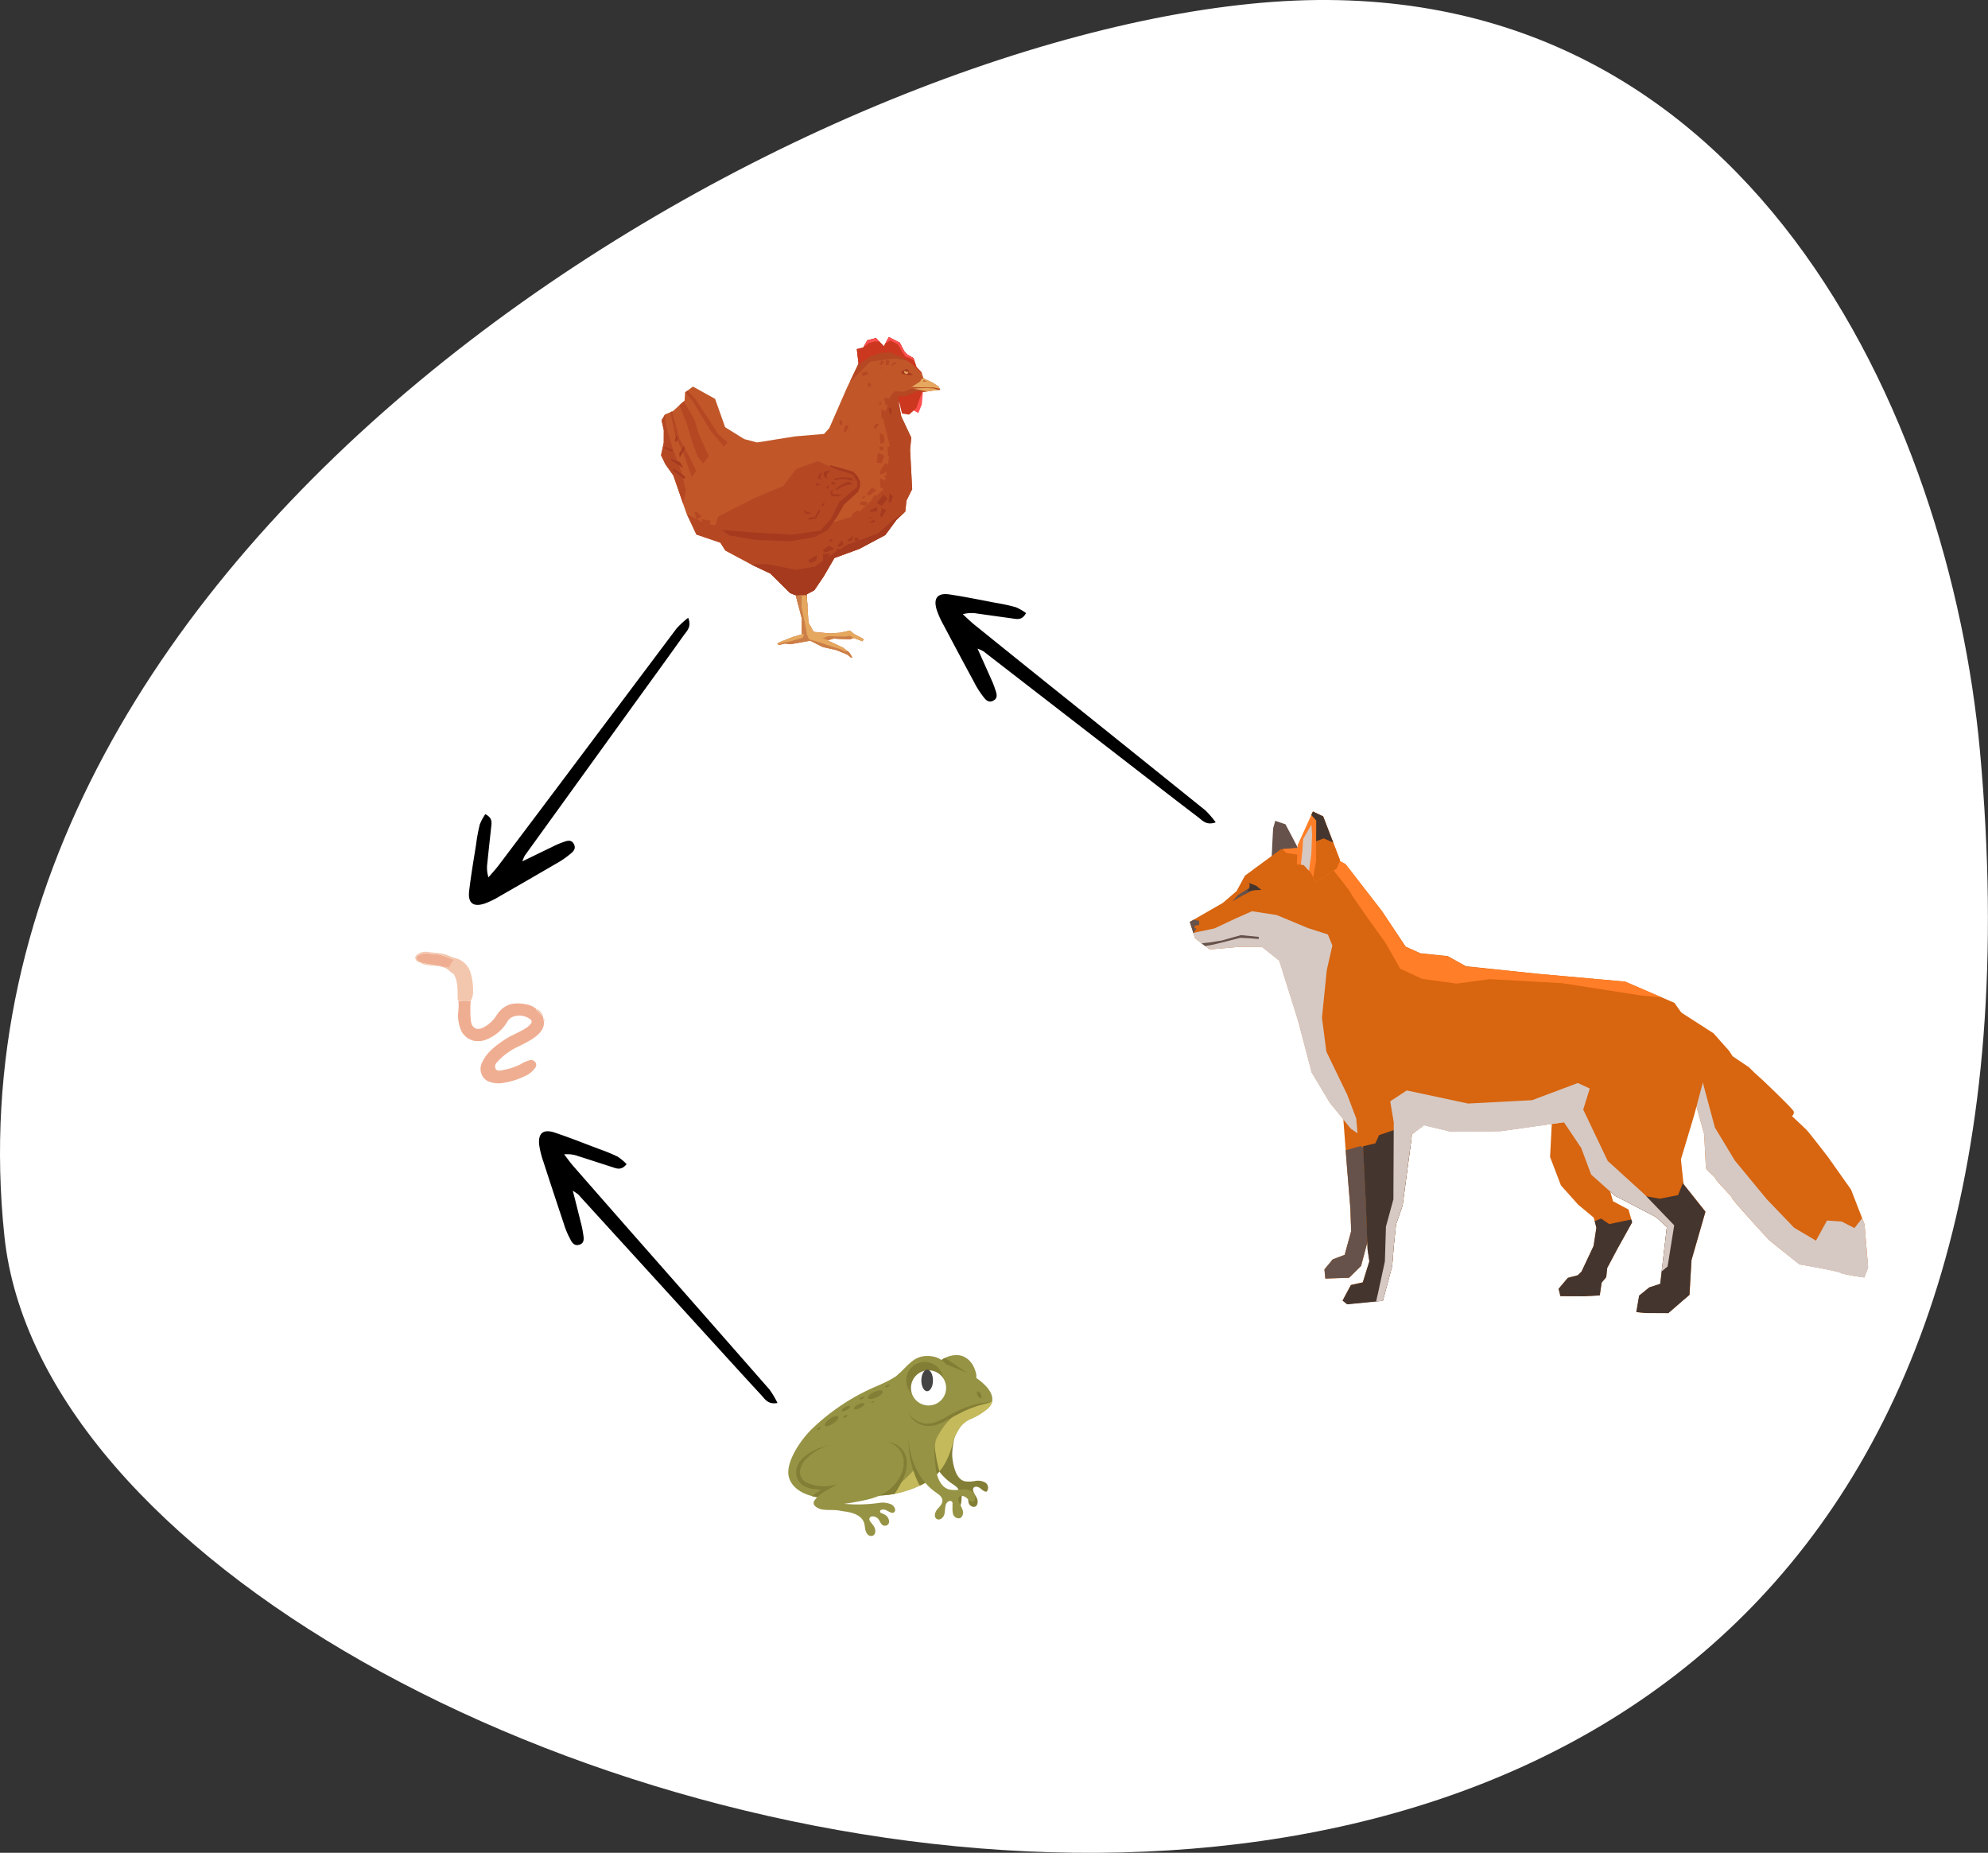 <svg xmlns="http://www.w3.org/2000/svg" viewBox="0 0 604.46 563.3"><rect x="0" y="0" width="604.46" height="563.3" fill="#333333" stroke="none"/><title>Asset 50</title><g style="isolation:isolate"><g id="Layer_2" data-name="Layer 2"><g id="trofiki_alisida" data-name="trofiki alisida"><path d="M602,228.2C592.83,128,532.26-10,387,.57S-21,164,1.34,375.84C21.78,569.53,648.22,731.2,602,228.2Z" style="fill:#fff"/><path d="M174.16,362c1,3.86,1.72,6.79,2.45,9.71a27.91,27.91,0,0,1,.64,3c.19,1.41.73,3.2-1.15,3.73s-2.45-1.25-3.11-2.48a24.9,24.9,0,0,1-1.6-4.05q-3.12-9.31-6.15-18.67a27.2,27.2,0,0,1-1.28-5.06c-.43-3.62,1.17-5,4.62-3.87,4.56,1.51,9,3.29,13.53,5a56,56,0,0,1,5.66,2.32,16.07,16.07,0,0,1,2.75,2.29c-1.6,2-3,1.35-4.35.91-3.47-1.12-6.93-2.25-10.4-3.35a9.66,9.66,0,0,0-4.25-.53c1,1.27,1.91,2.59,3,3.8q12.09,13.83,24.23,27.61,17.61,20,35.2,40.07a27.87,27.87,0,0,1,2.45,4.11c-2.88.55-3.81-1.18-4.9-2.36-5.94-6.42-11.81-12.9-17.7-19.36q-19-20.85-38-41.69A18.85,18.85,0,0,0,174.16,362Z"/><path d="M297.23,197.19c1.62,3.64,2.86,6.39,4.08,9.15a28.9,28.9,0,0,1,1.15,2.83c.42,1.36,1.27,3-.49,3.87s-2.64-.8-3.5-1.9a26.09,26.09,0,0,1-2.28-3.72q-4.67-8.64-9.26-17.32a27.1,27.1,0,0,1-2.14-4.77c-1.05-3.5.3-5.14,3.89-4.61,4.75.71,9.46,1.68,14.19,2.58a55.24,55.24,0,0,1,6,1.31,15.52,15.52,0,0,1,3.1,1.78c-1.22,2.26-2.71,1.84-4.13,1.64-3.6-.5-7.21-1-10.82-1.51a9.68,9.68,0,0,0-4.28.22c1.19,1.08,2.33,2.22,3.58,3.23q14.28,11.53,28.61,23,20.81,16.69,41.58,33.41a27.93,27.93,0,0,1,3.13,3.63c-2.75,1-4-.51-5.24-1.49-7-5.29-13.86-10.67-20.77-16L299,198A15.16,15.16,0,0,0,297.23,197.19Z"/><path d="M158.82,261.88c3.58-1.74,6.29-3.07,9-4.37a26.71,26.71,0,0,1,2.79-1.25c1.35-.46,3-1.36,3.89.37s-.72,2.66-1.79,3.55a26,26,0,0,1-3.64,2.4q-8.49,4.95-17,9.82a26.55,26.55,0,0,1-4.7,2.3c-3.46,1.15-5.14-.13-4.73-3.75.55-4.77,1.38-9.51,2.12-14.26a54.66,54.66,0,0,1,1.11-6,15.15,15.15,0,0,1,1.69-3.16c2.29,1.14,1.92,2.64,1.77,4.07-.39,3.62-.79,7.24-1.16,10.86a9.73,9.73,0,0,0,.35,4.27c1.05-1.22,2.15-2.4,3.12-3.68q11.07-14.66,22.08-29.35,16-21.31,32-42.64a27.93,27.93,0,0,1,3.52-3.24c1.12,2.71-.38,4-1.32,5.29-5.06,7.12-10.21,14.19-15.34,21.28l-33,45.71A13.25,13.25,0,0,0,158.82,261.88Z"/><path d="M508.81,306.3l12.2,7.85,4.71,5.31,1.1,1.67,5,3.37,1.67,1.67,2.49,2.24s9.14,8.67,9.41,9.5a1.29,1.29,0,0,1-.56,1.39s3.6,3.36,4.44,4.2,6.63,8.38,6.63,8.38l6.91,9.77,4.12,10.59L568,385.32l-1.13,3.05s-6.4-.86-7.23-1.42-12.51-2.56-12.51-2.56L538,377.11s-11.08-12-11.35-12.85-4.71-5-5-5.86-3-2.52-3-3.64-.5-10-.5-10l-2.47-8.91s-3.86-6.7-3.86-7.81S508.81,306.3,508.81,306.3Z" style="fill:#d8650f"/><path d="M548.24,380.78l-1.66-2.51,5.57-1.09,3.37-6.11,4.45.3,3.89,2,2.33-3,.73,1.88L568,385.32l-1.13,3.05s-6.4-.86-7.23-1.42-12.51-2.56-12.51-2.56l-2.37-1.89Z" style="fill:#d6c9c3"/><path d="M511.24,323.71l5.55,1.83,4.64,17.27,6.08,10.05,9.68,11.73,8.31,8.66,6.65,3.93,6.39,3.92,9.17,1,.27,3.26-1.13,3.05s-6.4-.86-7.23-1.42-12.51-2.56-12.51-2.56L538,377.11s-11.08-12-11.35-12.85-4.71-5-5-5.86-3-2.52-3-3.64-.5-10-.5-10l-2.47-8.91s-3.86-6.7-3.86-7.81C511.76,327.72,511.55,326,511.24,323.71Z" style="fill:#d6c9c3;mix-blend-mode:multiply"/><path d="M395,258.61c-.21-.63-4.14-8-4.14-8l-3.12-1.06-.64,2.29-.22,4-.24,5.42Z" style="fill:#66524a"/><polygon points="471.92 339.79 471.31 351.76 474.61 360.39 479.87 366.27 484.58 370.18 485.39 373.24 484.54 378.8 480.88 386.58 479.77 387.69 476.7 388.51 473.9 391.83 474.45 394.06 481.68 394.09 486.41 393.84 486.99 389.95 488.38 388.28 488.68 385.5 491.77 379.68 496.25 371.63 495.16 367.73 490.44 365.2 487.43 354.62 484.74 334.57 471.92 339.79" style="fill:#d8650f"/><polygon points="479.77 387.69 480.88 386.58 484.54 378.8 485.39 373.24 484.87 371.27 486.8 370.47 489.3 372.15 493.19 371.34 496.01 370.75 496.25 371.63 491.77 379.68 488.68 385.5 488.38 388.28 486.99 389.95 486.41 393.84 481.68 394.09 474.45 394.06 473.9 391.83 476.7 388.51 479.77 387.69" style="fill:#44352e"/><polygon points="408.22 337.27 409.53 354.53 410.58 367.33 410.83 374.29 408.85 381.51 405.22 382.88 402.7 385.93 402.97 388.71 410.2 388.47 413.84 384.87 417.24 372.09 417.39 340.09 408.22 337.27" style="fill:#d8650f"/><polygon points="402.7 385.93 405.22 382.88 408.85 381.51 410.83 374.29 410.58 367.33 409.53 354.53 409.16 349.71 413.73 348.42 417.34 350.97 417.24 372.09 413.84 384.87 410.2 388.47 402.97 388.71 402.7 385.93" style="fill:#66524a"/><path d="M361.75,280.29l1.64,5,4.44,3.36,8.9-.79,7,0,5.27,4.2,5.75,18.38,4.1,15.61,5.52,9.2,6.37,7.82,3.6,2.52,1,20.88.49,13.36.54,3.61-2,6.4-3.62.81-2.53,4.72,1.39,1.12,10.86-1.07,2.83-10.55.52-6.4.65-6.26,2-5.69,2.88-21.69,3.63-2.77,8.34,2,15-.2,19.21-2.7,5.25,7.82,3,8.08,7.21,6.44L503.5,370l3.32,3.08-2,17.24-3.34,1.1-3.07,2.49-.86,5,2.78.29,6.95,0,4.48-3.88,1.95-1.66.61-10.57,4.24-14.72L511.89,360l-.8-7.52,4-13.33,3.4-12.79s-1.9-10-2.17-10.86-7.19-10.6-7.19-10.6l-15-6.47L468,296.1l-22.25-2.34-5.55-3.08-8.34-.88-4.45-2L420.19,277l-11.06-14.24-9.72-5.33-10,.79-10.88,8L376,270.9l-4.19,3.6Z" style="fill:#d8650f"/><polygon points="410.75 390.7 414.37 389.89 416.35 383.49 415.81 379.88 415.32 366.51 414.44 348.5 418.19 347.61 419.31 345.11 425.72 342.91 429.09 346.69 426.45 366.57 424.47 372.26 423.82 378.52 423.3 384.92 420.47 395.48 409.61 396.54 408.22 395.42 410.75 390.7" style="fill:#44352e"/><polygon points="491.01 363.54 489.35 362.05 491.85 362.15 504.64 364.44 510.21 363.35 511.83 359.42 511.89 360.02 518.53 368.4 514.29 383.12 513.68 393.69 511.73 395.35 507.25 399.23 500.3 399.19 497.52 398.9 498.38 393.9 501.45 391.41 504.79 390.31 506.82 373.07 503.5 369.99 491.01 363.54" style="fill:#44352e"/><polygon points="428.52 339.87 429.92 337.37 443.55 338.82 459.69 338.9 471.93 338.12 476.38 337.87 475.53 341.2 456.32 343.9 441.3 344.1 432.96 342.11 430.26 344.17 428.52 339.87" style="fill:#d6c9c3"/><polygon points="369.25 282.27 375.66 279.25 380.68 277.04 388.19 278.19 397.63 282.13 403.74 284.1 405.12 287.45 403.41 294.96 401.95 309.42 403.29 319.72 409.63 332.82 412.38 340.07 412.75 344.56 410.7 343.12 404.33 335.3 398.81 326.1 394.71 310.5 388.96 292.11 383.69 287.91 376.74 287.88 367.83 288.67 363.39 285.31 362.84 283.61 369.25 282.27" style="fill:#d6c9c3"/><polygon points="419.09 392.69 421.08 383.51 421.4 372.94 423.67 364.61 423.78 341.24 422.7 334.83 427.73 331.52 446.35 335.5 465.83 334.48 479.76 329.26 483.37 330.94 481.39 337.33 488.83 352.95 499.91 363.02 509.05 372.52 507.04 385.04 505.23 386.55 506.82 373.07 503.5 369.99 491.01 363.54 483.8 357.1 480.78 349.02 475.53 341.2 456.32 343.9 441.3 344.1 432.96 342.11 429.33 344.88 426.45 366.57 424.47 372.26 423.82 378.52 423.3 384.92 420.47 395.48 418.41 395.68 419.09 392.69" style="fill:#d6c9c3;mix-blend-mode:multiply"/><path d="M396.07,260.14l-5-.85s-.52-.49-1.17-1.16l9.52-.75,9.72,5.33L420.19,277l7.18,10.89,4.45,2,8.34.88,5.55,3.08L468,296.1l26.14,2.35,11.15,4.8-6.44-.61-23.91-3.73-22-1.22-10,1.35-10.57-1.44-6.66-3.1-4.41-7.8S411,272.46,410.75,271.62s-6.63-8.66-6.63-8.66Z" style="fill:#ff7e27"/><polygon points="382.18 270 377.68 272.33 374.75 273.99 376.53 272.03 380.4 269.6 382.18 270" style="fill:#66524a"/><polygon points="399.19 246.73 402.31 248.21 407.46 261.59 406.41 264.09 399.92 268.24 398.68 265.51 396.4 262.99 394.32 262.78 394.55 256.94 399.19 246.73" style="fill:#ff7e27"/><polygon points="400.22 249.45 398.71 247.79 399.19 246.73 402.31 248.21 407.46 261.59 406.41 264.09 399.92 268.24 399.26 266.76 400.16 261.76 400.19 254.66 400.22 249.45" style="fill:#d8650f"/><polygon points="396 258.61 396.23 255.07 398.75 250.7 398.95 253.83 398.71 259.67 398.01 264.77 396.4 262.99 395.68 262.92 395.57 262.58 396 258.61" style="fill:#d6c9c3;mix-blend-mode:multiply"/><polygon points="399.19 246.73 402.31 248.21 405.37 256.16 402.49 254.89 400.19 255.74 400.19 254.66 400.22 249.45 398.71 247.79 399.19 246.73" style="fill:#44352e"/><polygon points="365.35 286.79 367.7 286.54 371.46 285.94 377.31 284.3 382.73 284.84 382.73 285.47 379.81 285.25 377.1 285.12 372.71 286.25 368.95 287.18 366.41 287.6 365.35 286.79" style="fill:#66524a"/><polygon points="363.76 282.25 362.89 283.78 361.75 280.29 362.92 279.61 364.6 279.96 364.6 281.21 363.24 281.41 363.23 282.24 363.76 282.25" style="fill:#66524a"/><polygon points="379.79 268.45 379.99 269.18 379.78 270.23 379.15 270.95 381.44 270.65 383.53 270.55 381.97 269.29 379.79 268.45" style="fill:#44352e"/><polygon points="280.64 118.87 280.28 122.98 279.23 125.57 276.84 124.3 276.25 121.2 280.64 118.87" style="fill:#ff5050"/><polygon points="285.87 118.51 285.39 117.55 283.63 116.37 280.83 115.06 280.15 113.16 278.67 111.59 277.77 108.9 275.83 107.77 274.92 106.76 273.56 104.18 270.25 102.49 268.75 105.28 266.36 102.8 263.73 103.46 262.46 105.69 260.51 106.13 261.06 110.5 257.48 117.97 252.16 130.15 250.55 131.93 241.74 132.67 230.18 134.52 226.29 133.49 220.48 129.88 217.43 121.26 210.7 117.53 208.29 119.31 208.16 121.77 204.6 125 202.2 125.99 201.16 127.78 201.83 130.8 201.81 134.61 200.99 138.41 202.35 141.21 204.74 144.58 208.69 156.01 211.75 162.51 219.05 165 220.53 167.36 228.97 171.88 234.22 174.36 240.25 180.32 241.97 181 243.77 187.94 243.74 192.87 241.11 193.64 236.87 195.3 236.29 195.74 236.87 196.08 238.7 195.64 240.29 195.87 246.36 194.78 250.13 196.7 254.25 197.62 257.56 198.97 258.69 199.87 259.15 199.88 258.25 198.42 256.42 196.95 251.63 194.69 253.46 194.14 258.38 194.39 259.52 193.95 262.26 194.97 262.61 194.3 259.64 192.72 258.39 191.7 255.53 192.36 252.21 192.57 247.41 192.1 245.82 189.3 245.29 180.68 247.58 179.46 250.46 175.22 253.69 169.65 261.25 166.88 269.17 162.67 272.62 157.99 275.26 155.54 275.62 152.18 277.35 148.72 276.72 136.75 277.08 133.06 274.02 126.56 273.25 122.19 274.39 122.98 275.64 123.54 278.62 121.43 280.35 119.2 283.34 118.8 285.87 118.51" style="fill:#c15729"/><polygon points="277.27 117.62 279.8 115.96 280.14 115.29 280.79 114.95 280.83 115.06 283.63 116.37 285.39 117.55 285.87 118.51 283.34 118.8 280.35 119.2 280.16 119.45 277.27 118.07 277.27 117.62" style="fill:#e5a85e"/><polygon points="281.94 116.02 280.83 115.6 280.65 115.93 281.94 116.02" style="fill:#b54823"/><polygon points="277.69 114.1 276.49 113.25 276.1 112.36 275.47 112.19 274.2 112.85 273.97 113.41 274.6 113.75 276.03 114.03 277.69 114.1" style="fill:#a53a1e"/><polygon points="275.31 112.86 275.78 112.95 276.21 113.1 275.94 113.6 275.39 113.68 275 113.34 274.88 112.8 275.31 112.86" style="fill:#e5a85e"/><polygon points="275.56 112.76 275.73 113.01 275.52 113.27 275.35 113.05 275.56 112.76" style="fill:#b54823"/><polygon points="214.73 159.28 223.99 160.66 246.07 160.99 260.16 156.7 268.66 148.68 270.78 136.5 268.53 127.42 270.74 120.39 272.12 118.94 274.98 119.06 277.27 118.07 281.89 118.98 280.35 119.2 278.62 121.43 275.64 123.54 274.39 122.98 273.25 122.19 274.02 126.56 277.08 133.06 276.72 136.75 277.35 148.72 275.62 152.18 275.26 155.54 272.62 157.99 269.17 162.67 261.25 166.88 253.69 169.65 250.46 175.22 247.58 179.46 245.67 180.47 241.53 180.82 240.25 180.32 234.22 174.36 228.97 171.88 220.53 167.36 219.05 165 211.75 162.51 208.86 156.37 214.73 159.28" style="fill:#b54823"/><polygon points="260.99 149.43 256.63 153.44 254.44 157.23 251.67 161.13 247.77 163.24 240.45 164.55 229.81 164.16 221.69 162.78 218.05 159.97 232.49 155.11 248.53 148.92 255.75 146.27 255.3 144.03 252.22 142.23 252.45 141.44 255.42 142.24 259.42 143.38 260.79 144.84 261.58 146.52 261.46 147.98 260.99 149.43" style="fill:#a53a1e"/><polygon points="260.65 147.97 255.14 152.65 252.6 157.89 249.38 161.34 240.8 162.54 227.65 161.8 217.24 160.86 218.29 157.06 229.64 151.29 238.12 147.76 242.15 142.51 248.68 140.2 254.85 142.91 259.3 144.28 260.66 146.52 260.65 147.97" style="fill:#b54823"/><polygon points="221.26 134.48 220.11 135.81 215.9 130.76 210.79 122.23 208.37 119.25 209.01 118.77 211.37 121.23 215.23 127.06 218.41 132 221.26 134.48" style="fill:#b54823"/><polygon points="207.86 122.04 208.84 123.56 211.22 127.71 212.57 132.2 215.52 138.7 213.79 140.93 212.09 138.79 210.39 134.2 208.81 128.82 206.58 123.2 207.86 122.04" style="fill:#b54823"/><path d="M204.39,125.08l2.23,8.43s3.29,5.83,3.4,6.17,1.7,3.47,1.7,3.47l-1.38,1.9-2.71-7.62-2.26-4.82-1.55-7.29Z" style="fill:#b54823"/><polygon points="201.81 134.61 201.83 130.8 201.16 127.78 202.2 125.99 202.21 125.99 202.52 129.46 204.44 136.07 207.15 143.25 208.6 149.18 207.68 153.09 204.74 144.58 202.35 141.21 200.99 138.41 201.81 134.61" style="fill:#b54823"/><polygon points="279.01 118.86 275.66 120.35 273 120.59 274.26 125.72 276.4 126.06 278.64 124.06 279.94 120.29 280.35 119.2 279.01 118.86" style="fill:#cc371f"/><polygon points="271.09 123.77 271.09 125.53 270.65 126.2 270.15 124.19 271.09 123.77" style="fill:#a53a1e"/><polygon points="270.51 121.09 270.15 122.85 269.3 123.34 268.79 120.91 270.51 121.09" style="fill:#b54823"/><polygon points="269.37 125.02 268.76 127.29 267.99 127.28 267.92 124.43 269.37 125.02" style="fill:#b54823"/><polygon points="268.01 122.58 267.66 123.17 267.32 123 267.58 121.66 268.01 122.58" style="fill:#b54823"/><polygon points="268.74 132.24 268.99 134.42 267.69 135 267.45 131.64 268.74 132.24" style="fill:#b54823"/><polygon points="271.55 135.78 270.59 139.04 269.99 138.7 269.83 135.77 271.55 135.78" style="fill:#b54823"/><polygon points="268.64 135.93 268.46 137.1 267.43 136.76 267.44 135.67 268.64 135.93" style="fill:#b54823"/><polygon points="268.97 138.53 268.01 140.79 266.56 140.7 266.91 137.6 268.97 138.53" style="fill:#b54823"/><polygon points="270.41 141.39 269.13 140.8 267.66 142.97 267.56 143.98 267.91 144.32 270.14 143.15 270.41 141.39" style="fill:#b54823"/><polygon points="267.21 128.96 266.26 130.46 265.66 130.04 266.18 128.7 267.21 128.96" style="fill:#b54823"/><polygon points="264.95 116.86 264.52 117.7 263.66 117.28 264.1 116.19 264.95 116.86" style="fill:#b54823"/><polygon points="272.27 110.02 271.07 110.6 271.07 111.19 272.62 110.52 272.27 110.02" style="fill:#b54823"/><polygon points="270.47 109.67 270.21 110.93 269.35 111.01 269.36 109.42 270.47 109.67" style="fill:#b54823"/><polygon points="268.93 110 268.07 110.92 267.38 110.92 267.99 109.49 268.93 110" style="fill:#b54823"/><polygon points="268.32 111.51 267.8 111.93 267.97 112.27 268.32 111.51" style="fill:#b54823"/><polygon points="263.68 112.91 262.13 113.32 262.13 114.33 263.85 113.92 263.68 112.91" style="fill:#b54823"/><polygon points="208.37 144.96 206.57 143.61 204.69 142.42 204.69 143.18 206.31 144.28 208.02 145.63 208.37 144.96" style="fill:#a53a1e"/><polygon points="267.99 109.49 264.55 109.98 261.79 112.82 258.78 115.75 258.49 115.88 261.06 110.5 260.59 106.74 261.22 105.97 262.46 105.69 263.73 103.46 266.36 102.8 268.75 105.28 270.25 102.49 273.56 104.18 274.92 106.76 275.83 107.77 277.77 108.9 277.79 108.96 276.22 109.7 272.19 109.01 267.99 109.49" style="fill:#b54823"/><polygon points="267.74 107.31 264.65 108.3 260.8 111.04 261.06 110.5 260.51 106.13 262.46 105.69 263.73 103.46 266.36 102.8 268.75 105.28 270.25 102.49 273.56 104.18 274.92 106.76 275.83 107.77 277.77 108.9 278.67 111.59 280.15 113.16 280.38 113.8 277.76 111.05 274.68 108.86 270.92 107.16 267.74 107.31" style="fill:#cc371f"/><polygon points="269.55 104.27 269.31 104.24 270.25 102.49 273.56 104.18 274.92 106.76 275.83 107.77 277.77 108.9 278.02 109.64 276.51 108.78 275.37 108.44 274.23 106.81 273.04 104.68 270.64 103.49 269.55 104.27" style="fill:#ff5050"/><polygon points="265.9 103.81 264.18 104.3 262.92 105.25 262.74 105.2 263.73 103.46 266.36 102.8 267.34 103.81 265.9 103.81" style="fill:#ff5050"/><polygon points="269.36 146.25 268.66 148.68 267.72 148.26 267.47 145.32 269.36 146.25" style="fill:#b54823"/><polygon points="269.88 144.16 268.59 144.82 269.96 145.33 269.88 144.16" style="fill:#b54823"/><polygon points="261.86 152.51 263.84 152.52 263.32 153.78 261.17 153.34 261.86 152.51" style="fill:#b54823"/><polygon points="265.06 148.24 266.52 149 264.27 150.68 263.5 150.17 265.06 148.24" style="fill:#b54823"/><polygon points="266.59 150.85 265.82 150.43 264.69 152.86 265.55 152.78 266.59 150.85" style="fill:#b54823"/><polygon points="263.07 151.17 262.38 151.59 262.04 151.25 262.9 150.59 263.07 151.17" style="fill:#b54823"/><polygon points="261.68 155.61 260.82 155.11 259.19 156.1 258.67 157.95 260.56 157.2 261.68 155.61" style="fill:#b54823"/><polygon points="216.03 158.25 215.85 159.59 213.71 159.16 213.28 157.82 216.03 158.25" style="fill:#b54823"/><polygon points="213.37 156.98 211.75 155.55 211.15 155.79 211.82 157.98 213.37 156.98" style="fill:#b54823"/><polygon points="258.11 129.67 256.99 131.59 256.48 131.09 257.08 129.16 258.11 129.67" style="fill:#b54823"/><polygon points="256.15 128.15 255.97 129.24 255.2 129.07 255.29 127.56 256.15 128.15" style="fill:#b54823"/><polygon points="271.57 150.88 270.79 152.89 270.19 152.55 270.45 150.03 271.57 150.88" style="fill:#a53a1e"/><polygon points="269.93 151.62 268.03 153.8 266.58 152.87 268.65 150.36 269.93 151.62" style="fill:#a53a1e"/><polygon points="269.4 155.15 268.1 157.41 267.59 156.73 268.12 154.47 269.4 155.15" style="fill:#a53a1e"/><polygon points="266.74 155.39 264.6 155.71 264.6 155.04 266.66 154.13 266.74 155.39" style="fill:#a53a1e"/><polygon points="266.05 156.89 264.16 157.47 264.33 157.72 266.05 156.89" style="fill:#a53a1e"/><polygon points="265.87 157.98 266.13 158.57 265.26 158.99 264.41 158.73 265.87 157.98" style="fill:#a53a1e"/><polygon points="228.42 171.58 233.38 171.5 241.95 173.22 247.79 172.25 253.64 168.08 257.6 165.58 267.05 162.1 271.36 158.26 275.09 155.7 272.62 157.99 269.17 162.67 261.25 166.88 253.69 169.65 250.46 175.22 247.58 179.46 245.29 180.68 245.5 184.19 242.88 184.52 241.97 181 240.25 180.32 234.22 174.36 228.97 171.88 228.42 171.58" style="fill:#a53a1e"/><polygon points="241.11 193.64 243.74 192.87 243.77 187.94 241.99 181.08 245.3 180.93 245.82 189.3 247.41 192.1 252.21 192.57 255.53 192.36 258.39 191.7 259.64 192.72 262.61 194.3 262.26 194.97 259.52 193.95 258.38 194.39 253.46 194.14 251.63 194.69 256.42 196.95 258.25 198.42 259.15 199.88 258.69 199.87 257.56 198.97 254.25 197.62 250.13 196.7 246.36 194.78 240.29 195.87 238.7 195.64 236.87 196.08 236.29 195.74 236.87 195.3 241.11 193.64" style="fill:#e5a85e"/><polygon points="256.48 165.57 255.19 166.32 254.6 165.9 256.06 164.23 256.48 165.57" style="fill:#a53a1e"/><polygon points="253.73 166.9 250.81 168.06 250.13 167.22 252.02 165.89 253.73 166.9" style="fill:#a53a1e"/><polygon points="252.44 168.15 251.74 170.33 250.2 170.66 250.29 168.31 251.06 168.4 252.44 168.15" style="fill:#a53a1e"/><polygon points="255.62 167.25 254.59 166.74 254.24 167.32 254.5 168.08 255.62 167.25" style="fill:#a53a1e"/><polygon points="252.97 163.88 252.97 164.63 252.28 164.63 252.29 164.04 252.97 163.88" style="fill:#a53a1e"/><polygon points="248.22 170.4 246.42 171.23 245.74 170.3 248.41 168.72 248.22 170.4" style="fill:#a53a1e"/><polygon points="258.98 164.32 257.86 164.66 257.78 164.07 259.5 162.82 258.98 164.32" style="fill:#a53a1e"/><polygon points="261.12 163.58 260.95 164.5 259.83 164.42 259.92 163.32 261.12 163.58" style="fill:#a53a1e"/><polygon points="259.31 147.21 257.42 147.46 255.45 148.28 254.33 149.12 254.16 148.44 256.31 147.03 258.12 146.37 259.31 147.21" style="fill:#a53a1e"/><polygon points="259.58 146.21 257.26 145.69 255.12 145.68 253.83 146.01 253.49 145.5 256.15 145.1 258.89 145.28 259.58 146.21" style="fill:#a53a1e"/><polygon points="252.11 147.51 251.76 148.69 251.16 148.1 252.11 147.51" style="fill:#a53a1e"/><polygon points="254.34 147.1 252.89 146.34 252.8 146.84 253.4 147.44 254.34 147.1" style="fill:#a53a1e"/><polygon points="253.13 150.2 255.01 150.38 256.21 150.22 254.84 150.97 252.78 150.79 252.53 149.53 253.04 148.77 253.13 150.2" style="fill:#a53a1e"/><polygon points="251.53 144.07 251.26 144.82 251.86 145.84 250.49 144.9 250.5 143.4 252.56 142.9 251.53 144.07" style="fill:#a53a1e"/><polygon points="249.55 144.48 249.37 145.23 249.97 145.99 248.69 145.48 248.95 144.31 250.07 143.56 249.55 144.48" style="fill:#a53a1e"/><polygon points="249.71 147.33 248.25 147.66 248.08 146.91 249.71 147.33" style="fill:#a53a1e"/><polygon points="249.41 155.39 248.2 157.56 245.88 158.06 245.8 157.47 247.77 157.14 249.07 154.8 249.41 155.39" style="fill:#a53a1e"/><polygon points="247 156.05 245.12 156.29 244.52 155.7 244.52 155.03 245.12 155.54 247 156.05" style="fill:#a53a1e"/><polygon points="249.59 153.79 250.8 152.54 250.36 153.88 249.59 153.79" style="fill:#a53a1e"/><polygon points="207.78 142.35 206.76 140.5 204.02 139.4 204.1 139.99 207.78 142.35" style="fill:#a53a1e"/><polygon points="206.68 139.16 206.51 137.9 207.98 135.56 208.24 136.31 206.68 139.16" style="fill:#a53a1e"/><polygon points="204.46 136.72 204.46 137.47 201.97 136.2 202.06 135.78 204.46 136.72" style="fill:#a53a1e"/><polygon points="206.11 133.2 205.59 134.37 205.16 134.12 205.6 132.36 206.11 133.2" style="fill:#a53a1e"/><polygon points="238.15 195.36 240.47 194.95 244.08 193.87 244.51 192.87 243.74 192.69 243.77 187.94 241.99 181.08 243.79 181 243.7 184.56 244.87 190.19 245.37 192.96 246.21 194.81 240.29 195.87 238.7 195.64 236.87 196.08 236.58 195.91 238.15 195.36" style="fill:#cc7e48"/><polygon points="245.54 194.22 249.31 195.32 252.48 196.43 255.82 197.46 256.84 198.05 257.72 197.99 258.25 198.42 259.15 199.88 258.69 199.87 257.56 198.97 254.25 197.62 250.13 196.7 246.36 194.78 245.7 194.9 245.54 194.22" style="fill:#cc7e48"/><polygon points="251.89 193.41 254.63 193.5 257.21 193.52 258.41 193.27 259.52 193.95 258.38 194.39 253.46 194.14 251.87 194.62 250.09 194.07 251.89 193.41" style="fill:#cc7e48"/><polygon points="282.7 117.82 283.71 117.78 285.7 118.17 285.87 118.51 285.13 118.48 283.96 118.1 281.84 117.98 279.44 118.02 277.5 118.18 277.27 118.07 277.27 117.69 280.01 117.75 282.7 117.82" style="fill:#b54823"/><g id="bQ77fw.tif"><path d="M165.42,310.4c.13,2.6-1.55,4.07-3.41,5.38a44.37,44.37,0,0,1-4.95,2.65,19.79,19.79,0,0,0-5.5,4.05c-.5.56-1.17,1.07-1,2a1.11,1.11,0,0,0,1.33,1,19.66,19.66,0,0,0,6.31-1.88,10.57,10.57,0,0,1,2.94-1.29,1.55,1.55,0,0,1,1.7.74,1.39,1.39,0,0,1-.18,1.68,7.19,7.19,0,0,1-3.08,2.44,22.33,22.33,0,0,1-6.27,2,8.22,8.22,0,0,1-5.1-.52,4.26,4.26,0,0,1-1.85-5.12c1.39-3.46,4.19-5.51,7.12-7.47,2.05-1.37,4.4-2.17,6.46-3.52a5.41,5.41,0,0,0,1.46-1.32.86.86,0,0,0-.2-1.36,5.56,5.56,0,0,0-5.65-.57,3.66,3.66,0,0,0-1.42,1.57,13.14,13.14,0,0,1-5.81,5,6.8,6.8,0,0,1-4.19.57,5.68,5.68,0,0,1-4.2-3.84,11.39,11.39,0,0,1-.54-5.46,16.41,16.41,0,0,0,0-2.89,10.39,10.39,0,0,0,3.73,0,35.48,35.48,0,0,0,.07,6.27c.36,2.13,1.84,2.87,3.77,1.87a10.22,10.22,0,0,0,4-3.67c2.15-3.38,5.08-4.13,9-3.38a6.84,6.84,0,0,1,3.14,1.41c-.12.1-.21.25-.06.34.83.47,1.23,1.38,2,1.89.05.21.11.42.17.63A.6.6,0,0,0,165.42,310.4Z" style="fill:#efae92"/><path d="M143.15,304.24a10.39,10.39,0,0,1-3.73,0c-.35-.3-.24-.69-.25-1.07-.08-2.14.06-4.3-.86-6.32a1.88,1.88,0,0,0-.75-1c-.94-.48-1.52-1.53-2.67-1.69-.07,0-.14-.16-.2-.24a2.59,2.59,0,0,1,1.29.15.45.45,0,0,0,.64-.31,5.24,5.24,0,0,1,1-1.67c.22-.24.19-.39-.08-.5a31.5,31.5,0,0,0-3.85-1.37c-.91-.24-1.86,0-2.77-.28a4.86,4.86,0,0,0-3.73.45c-.79.36-.77,1.09-.08,1.62.22.17.49.27.59.56a1.47,1.47,0,0,1-1.39-1.19c-.17-.66.32-1,.76-1.33a4.24,4.24,0,0,1,3.25-.58c2.16.24,4.37.26,6.38,1.21.89.42,1.84.58,2.73.94a6.42,6.42,0,0,1,3.61,4,18.19,18.19,0,0,1,.79,6.1A4.77,4.77,0,0,1,143.15,304.24Z" style="fill:#f3c7ad"/><path d="M127.73,292.63c-.1-.29-.37-.39-.59-.56-.69-.53-.71-1.26.08-1.62A4.86,4.86,0,0,1,131,290c.91.31,1.86,0,2.77.28a31.5,31.5,0,0,1,3.85,1.37c.27.11.3.26.08.5a5.24,5.24,0,0,0-1,1.67.45.45,0,0,1-.64.31,2.59,2.59,0,0,0-1.29-.15l-.67-.13a.29.29,0,0,0-.42-.16l-1-.09c-1.5-.47-3.09-.51-4.6-.94Z" style="fill:#efae92"/><path d="M128,292.66c1.51.43,3.1.47,4.6.94a13.44,13.44,0,0,1-4.18-.57A.65.65,0,0,1,128,292.66Z" style="fill:#f3c7ad"/><path d="M165.1,309c-.78-.51-1.18-1.42-2-1.89-.15-.09-.06-.24.06-.34A3.26,3.26,0,0,1,165.1,309Z" style="fill:#f3c7ad"/><path d="M165.42,310.4a.6.6,0,0,1-.15-.8A.53.53,0,0,1,165.42,310.4Z" style="fill:#f3c7ad"/><path d="M133.6,293.69a.29.29,0,0,1,.42.16C133.82,294,133.69,293.86,133.6,293.69Z" style="fill:#f3c7ad"/></g><path d="M282.53,433.26a17,17,0,0,0,7.06,17.89c.85.56,1.87,1.2,1.94,2.21s-.77,1.74-1.36,2.51-.89,2.09,0,2.57,1.76-.35,2-1.22.1-1.81.35-2.68,1.26-1.45,1.72-.8a1.22,1.22,0,0,1,.16.71,7.43,7.43,0,0,0,.13,2.45,1.64,1.64,0,0,0,1.88,1.19c.82-.28,1-1.4.75-2.23s-.87-1.52-1.16-2.34a1.3,1.3,0,0,1,0-1.14c.4-.64,1.41-.4,2,.06s1.2,1.1,2,1.06a1.86,1.86,0,0,0-.42-2.76,4.52,4.52,0,0,0-3.1-.49,8.79,8.79,0,0,1-3.19.08c-2.39-.61-3.27-4-3.64-6.46-.49-3.14.64-6.76,1.16-9.9" style="fill:#837e35"/><path d="M299.45,421.08a18.77,18.77,0,0,0-2.63-2.16,3,3,0,0,0-.09-1.5c-.67-2.91-2.8-5.42-5.81-5.43a8.21,8.21,0,0,0-6.39,3.09,21.49,21.49,0,0,0-9.57,2.06c-.43.2-1.12,0-1.45.36-1.26,1.36-4.61,2.94-7.12,4a64.59,64.59,0,0,0-19.58,13c-3.27,3.17-7.95,9.9-7,14.35.93,4.13,5.76,6.11,9.62,6.42,5.66.46,12.47.65,17.93-.92l-.3.32a31.83,31.83,0,0,0,12.18-2.84,18.59,18.59,0,0,0,6-4.12c2.45-2.65,3.69-6.17,4.61-9.66h0a7.74,7.74,0,0,1,.51-1.42c.36-.72.74-1.43,1.14-2.12a7.7,7.7,0,0,1,3.65-3.13,20.22,20.22,0,0,0,4.57-2.7,5.28,5.28,0,0,0,1.69-1.92C302.35,424.81,301,422.58,299.45,421.08Z" style="fill:#969344"/><path d="M285.63,414l.05,0,8.31,3.34-6.61-4.51A8.13,8.13,0,0,0,285.63,414Z" style="fill:#837e35"/><path d="M295.22,431.39a20.22,20.22,0,0,0,4.57-2.7,5.28,5.28,0,0,0,1.69-1.92,7.64,7.64,0,0,0,.28-.93,2.67,2.67,0,0,1-1.08.56c-4,.94-8.88,2.19-12,5.29-2.2,2.18-3.57,5-5.16,7.69a47.64,47.64,0,0,1-14.6,15.2,31.89,31.89,0,0,0,10.37-2.73,18.59,18.59,0,0,0,6-4.12c2.45-2.65,3.69-6.17,4.61-9.66h0a7.74,7.74,0,0,1,.51-1.42c.36-.72.74-1.43,1.14-2.12A7.7,7.7,0,0,1,295.22,431.39Z" style="fill:#c4ba5b"/><path d="M290.22,419c1.83,3.71-4.21,8.25-8.35,8.23s-12.05-6.32-9-9.13c3.28-3,4.94-5.87,9.08-5.85S287.94,414.35,290.22,419Z" style="fill:#969344"/><path d="M276.18,429.55a6.91,6.91,0,0,0,2.54,2.36,6.56,6.56,0,0,0,3.24.9c2.26,0,4.33-1.2,6.37-2.36a37.21,37.21,0,0,1,6.56-3,31.91,31.91,0,0,1,3.5-.86l1.77-.23a2.62,2.62,0,0,0,1.6-.61,2.44,2.44,0,0,1-1.55.86l-1.72.46c-1.13.3-2.25.69-3.35,1.1s-2.14.92-3.19,1.46-2.11,1.06-3.13,1.65a27.82,27.82,0,0,1-3.23,1.62,8.3,8.3,0,0,1-3.66.63A6.84,6.84,0,0,1,276.18,429.55Z" style="fill:#837e35"/><path d="M284,436.2a23.91,23.91,0,0,0-.39,13.1,14.15,14.15,0,0,0,1.71-1.57c.12-.12.22-.25.33-.37A44.48,44.48,0,0,1,284,436.2Z" style="fill:#837e35"/><path d="M282.1,450.35a73.19,73.19,0,0,1-5.63-15.79,28.87,28.87,0,0,0,3.19,17.11A24,24,0,0,0,282.1,450.35Z" style="fill:#837e35"/><path d="M276.54,432.51c-1.43,7.45,1.63,16.79,7.9,21.13.94.65,2.05,1.39,2.1,2.53s-.91,1.91-1.6,2.75-1.06,2.31-.13,2.87,2-.34,2.29-1.3.17-2,.47-3,1.46-1.57,1.95-.84a1.36,1.36,0,0,1,.15.8,8.38,8.38,0,0,0,.08,2.74,1.8,1.8,0,0,0,2.05,1.38c.93-.29,1.18-1.53.9-2.46s-.91-1.72-1.21-2.64a1.5,1.5,0,0,1,.06-1.28c.48-.7,1.59-.4,2.25.14s1.3,1.26,2.15,1.23c.92-.76.58-2.37-.38-3.08a5,5,0,0,0-3.44-.64,9.9,9.9,0,0,1-3.56,0c-2.65-.76-3.73-3.89-4.07-6.62-.44-3.52-.81-7.94,1.09-10.6" style="fill:#969344"/><path d="M271.41,438.7a3.67,3.67,0,0,0-2.51,0,13,13,0,0,0-1.39.82c-2,1.09-4.43.45-6.65,0a20.69,20.69,0,0,0-12.05.84c-3.76,1.62-7.53,4.41-6.58,8.39,1.31,5.49,9.18,3.31,6.8,4.63a10.08,10.08,0,0,0-2.1,1.5,15.69,15.69,0,0,0,2.54.43c5.66.46,12.47.65,17.93-.92l-.3.32a32.74,32.74,0,0,0,4.94-.54c.39-.62.77-1.24,1.14-1.87,1.78-3,3.4-6.71,2.09-10A6.34,6.34,0,0,0,271.41,438.7Z" style="fill:#837e35"/><path d="M270.79,452.53c2.28-2,4.14-5,4-8.17a5.81,5.81,0,0,0-.66-2.58c-1.89-3.66-6.3-4.28-10.48-4.25a38.63,38.63,0,0,0-10.63,1.57,16.65,16.65,0,0,0-8.59,5.19,7.15,7.15,0,0,0-1.24,3.22,3.87,3.87,0,0,0,1.76,3.07,12.9,12.9,0,0,0,9.47.68c-2.7,1.84-4.7,2.26-6.71,4.84a1.25,1.25,0,0,0,0,1.67c1.88,1.9,4.79,1,7.5,1.48,1.17.23,2.06.31,3,.51,1.78.39,3.7,1.24,4.41,2.92.49,1.17.22,2.56,1.05,3.65a1.49,1.49,0,0,0,1.49.61c1.19-.26,1.18-1.87.59-2.83-.38-.63-.92-1.17-1.3-1.79a.86.86,0,0,1,.63-1.29,2.23,2.23,0,0,1,1.92.72c.59.7.83,1.85,1.73,2.07a1.26,1.26,0,0,0,1.56-1.55c-.21-1.3-1.28-1.89-2.39-2.29a.5.5,0,0,1,0-.93,2,2,0,0,1,1.5.06,12.51,12.51,0,0,0,1.65.8.88.88,0,0,0,1.13-.94,2.27,2.27,0,0,0-1.07-1.54,6.45,6.45,0,0,0-3.73-.52,46,46,0,0,1-10.73.29c.95-.12,2.5-.36,3.45-.54C264.18,455.87,267.64,455.27,270.79,452.53Z" style="fill:#969344"/><path d="M298.2,423.82c.28.57.31,1.12.06,1.25s-.68-.24-1-.8-.31-1.12-.06-1.24S297.92,423.26,298.2,423.82Z" style="fill:#837e35"/><circle cx="281.18" cy="419.73" r="5.63" transform="translate(-193.03 593.96) rotate(-76.36)" style="fill:#837e35"/><circle cx="281.91" cy="419.7" r="5.35" transform="matrix(0.24, -0.97, 0.97, 0.24, -192.44, 594.68)" style="fill:#fff"/><path d="M283.67,419.69c0,1.82-.81,3.28-1.78,3.28s-1.76-1.48-1.75-3.29.81-3.28,1.78-3.28S283.68,417.88,283.67,419.69Z" style="fill:#444"/><path d="M254.86,430.67c.28.4-.4,1.35-1.52,2.11s-2.24,1.06-2.52.65.4-1.35,1.52-2.12S254.58,430.26,254.86,430.67Z" style="fill:#837e35"/><path d="M258.45,427.52c.15.26-.3.78-1,1.17s-1.36.51-1.51.26.3-.77,1-1.17S258.31,427.27,258.45,427.52Z" style="fill:#837e35"/><path d="M268.38,423c.21.45-.62,1.27-1.85,1.83s-2.39.66-2.6.21.63-1.27,1.86-1.83S268.18,422.5,268.38,423Z" style="fill:#837e35"/><path d="M270.49,421.07c.07.14-.18.4-.55.58s-.74.23-.8.09.18-.39.55-.58S270.42,420.93,270.49,421.07Z" style="fill:#837e35"/><path d="M257.66,430.26c.07.13-.16.4-.52.61s-.72.27-.8.14.16-.41.53-.62S257.58,430.12,257.66,430.26Z" style="fill:#837e35"/><path d="M262.75,424.71c.07.13-.18.39-.56.57s-.73.22-.8.09.19-.4.56-.58S262.69,424.57,262.75,424.71Z" style="fill:#837e35"/><path d="M262.76,426.73c.16.31-.41.92-1.26,1.35s-1.67.53-1.82.23.4-.92,1.25-1.35S262.6,426.42,262.76,426.73Z" style="fill:#837e35"/><path d="M265.81,426c0,.09-.12.26-.37.38s-.48.16-.53.07.12-.27.37-.39S265.76,425.89,265.81,426Z" style="fill:#837e35"/><path d="M249.53,433.91c.08.11-.1.39-.41.63s-.63.33-.71.22.1-.4.4-.63S249.44,433.79,249.53,433.91Z" style="fill:#837e35"/></g></g></g></svg>